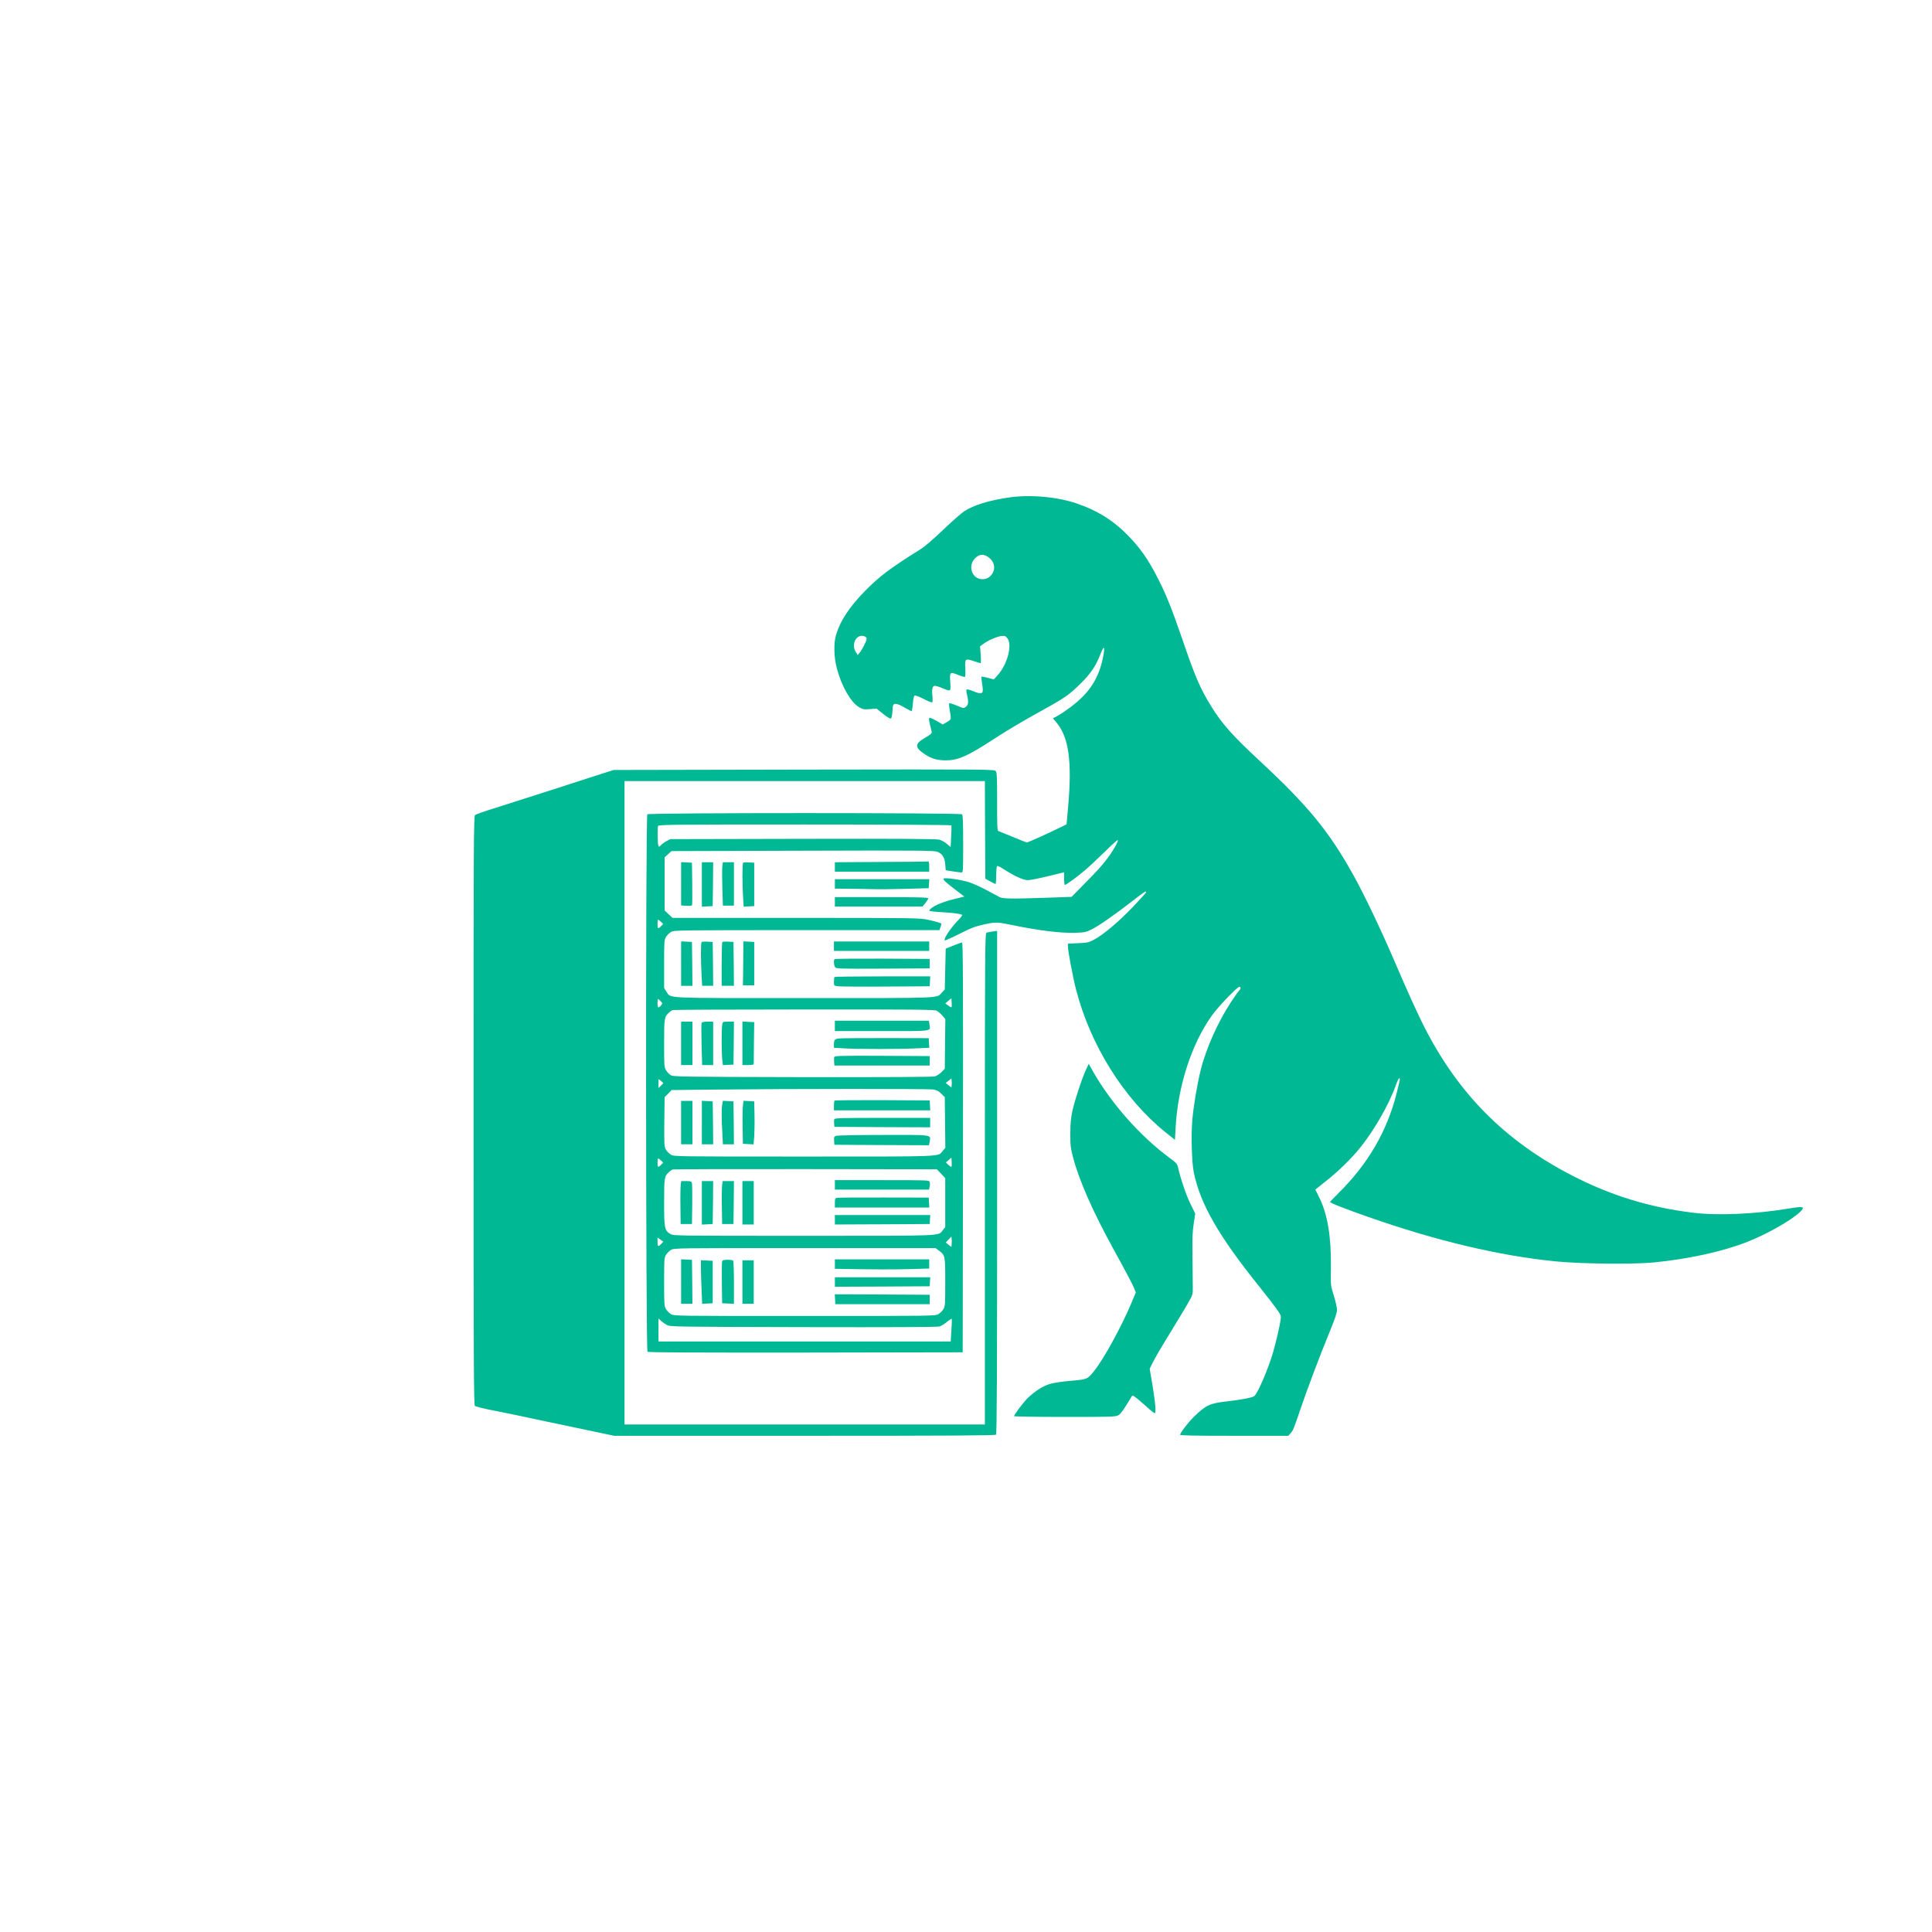 <svg version="1.0" xmlns="http://www.w3.org/2000/svg" width="2048pt" height="2048pt" viewBox="0 0 2048 2048" preserveAspectRatio="xMidYMid meet">

<g transform="translate(0,2048) scale(0.1,-0.1)" fill="#00b894" stroke="none">
<path d="M10678 15204 c-206 -32 -356 -79 -456 -143 -32 -21 -133 -110 -224 -197 -98 -94 -194 -177 -237 -204 -328 -205 -439 -289 -593 -446 -162 -165 -260 -313 -304 -459 -29 -93 -25 -244 9 -368 51 -187 147 -353 233 -403 41 -24 52 -26 115 -21 l70 6 67 -54 c37 -30 74 -54 82 -52 11 2 16 21 20 77 5 73 6 75 32 78 18 2 51 -11 98 -39 39 -23 73 -40 75 -37 3 3 8 40 12 82 4 54 11 80 20 83 8 3 50 -13 94 -36 43 -23 84 -39 89 -36 7 4 8 28 4 65 -8 75 0 110 26 110 12 0 47 -11 80 -25 91 -38 90 -39 83 65 -7 108 -4 111 85 75 35 -14 67 -23 71 -20 5 2 6 43 4 90 -7 103 0 108 91 76 33 -11 65 -21 70 -21 5 0 6 39 2 89 l-7 90 34 25 c48 36 143 78 192 84 37 4 44 1 63 -23 56 -71 1 -278 -103 -393 l-40 -44 -64 17 c-35 9 -65 14 -67 12 -3 -2 1 -36 7 -75 18 -111 7 -120 -97 -78 -32 14 -63 21 -67 17 -5 -5 -4 -26 2 -47 20 -80 18 -115 -9 -135 -25 -19 -26 -19 -98 12 -41 17 -77 28 -80 24 -3 -3 -1 -37 6 -76 17 -97 17 -95 -32 -124 l-43 -25 -58 35 c-33 19 -67 35 -76 35 -18 0 -16 -12 17 -146 4 -17 -7 -28 -71 -65 -110 -64 -111 -102 -1 -175 69 -46 132 -64 221 -64 130 0 230 44 498 218 156 102 306 191 552 327 207 114 269 158 381 270 108 107 162 188 210 313 15 40 31 69 36 64 11 -11 -13 -137 -42 -222 -63 -184 -173 -314 -385 -458 -33 -22 -72 -46 -87 -53 l-27 -12 38 -46 c131 -157 166 -412 124 -887 l-17 -192 -55 -27 c-113 -57 -353 -165 -365 -165 -6 0 -75 26 -151 59 -77 32 -146 60 -153 62 -10 4 -13 67 -12 309 0 252 -2 309 -14 325 -14 20 -32 20 -2033 17 l-2018 -4 -120 -38 c-66 -21 -311 -100 -545 -176 -234 -75 -507 -162 -607 -194 -100 -31 -188 -62 -197 -69 -15 -12 -16 -295 -16 -3132 0 -2669 2 -3120 14 -3132 8 -7 101 -31 208 -51 106 -21 297 -60 423 -88 127 -27 304 -64 395 -83 91 -19 229 -48 308 -65 l143 -30 2017 0 c1556 0 2021 3 2030 12 9 9 12 617 12 2676 l0 2664 -47 -6 c-27 -4 -56 -9 -65 -12 -17 -5 -18 -138 -18 -2610 l0 -2604 -1910 0 -1910 0 0 3410 0 3410 1910 0 1910 0 2 -517 3 -518 50 -27 c28 -15 53 -28 58 -28 4 0 7 39 7 88 0 48 4 92 8 99 5 8 28 -2 77 -34 107 -69 203 -113 250 -113 22 0 105 16 185 35 80 20 157 38 173 42 l27 6 0 -67 c0 -36 4 -66 8 -66 14 0 122 78 207 150 44 37 140 126 214 199 73 72 136 129 140 126 9 -9 -46 -108 -102 -183 -67 -90 -107 -134 -259 -288 l-129 -131 -257 -9 c-381 -13 -471 -12 -507 7 -16 9 -78 41 -136 73 -58 31 -139 68 -180 82 -73 26 -262 54 -275 41 -11 -10 13 -34 119 -115 l99 -76 -110 -27 c-113 -28 -197 -62 -242 -98 -14 -11 -22 -23 -18 -26 4 -4 67 -11 140 -15 120 -8 166 -13 205 -26 8 -2 -5 -22 -31 -49 -87 -89 -167 -208 -151 -223 3 -4 61 22 128 55 157 79 184 90 290 114 116 26 141 25 283 -4 284 -60 527 -90 681 -85 99 3 114 6 175 36 75 37 256 163 432 301 121 94 146 111 146 94 0 -6 -64 -76 -141 -157 -154 -160 -314 -295 -412 -347 -56 -30 -71 -33 -169 -37 l-108 -5 0 -26 c0 -49 52 -327 86 -459 153 -593 508 -1160 949 -1515 l100 -80 7 128 c23 436 167 885 383 1188 68 96 270 307 294 307 14 0 14 -27 0 -36 -6 -4 -47 -61 -91 -128 -139 -211 -266 -496 -322 -726 -37 -153 -74 -372 -87 -523 -14 -161 -6 -452 16 -557 70 -336 262 -670 696 -1211 67 -83 146 -185 176 -227 52 -73 54 -78 48 -122 -9 -66 -50 -242 -80 -345 -49 -170 -162 -434 -198 -463 -20 -17 -127 -38 -291 -57 -181 -20 -223 -40 -350 -163 -60 -59 -146 -171 -146 -191 0 -8 156 -11 573 -11 l574 0 20 23 c31 33 36 46 111 268 73 214 204 562 318 839 45 109 67 178 67 205 0 22 -15 90 -34 150 -34 110 -34 110 -31 290 4 336 -34 569 -122 748 l-43 87 108 86 c128 100 278 246 368 359 149 185 308 463 376 658 15 42 32 77 36 77 13 0 12 -5 -26 -157 -101 -403 -303 -750 -614 -1058 -50 -49 -91 -93 -91 -96 0 -11 139 -66 395 -156 724 -255 1398 -415 1995 -474 270 -27 824 -33 1045 -11 371 37 728 116 988 218 206 81 464 227 555 314 62 59 43 66 -110 40 -357 -60 -762 -78 -1023 -45 -463 57 -869 182 -1280 394 -715 368 -1217 876 -1579 1599 -72 145 -172 366 -286 632 -154 360 -335 741 -454 954 -257 462 -476 730 -991 1209 -292 271 -401 394 -517 582 -113 182 -170 314 -294 678 -121 352 -182 506 -275 686 -100 195 -185 316 -319 452 -155 157 -324 261 -545 335 -210 70 -502 94 -727 58z m-210 -624 c64 -39 88 -110 57 -170 -23 -45 -62 -70 -111 -70 -107 0 -158 135 -82 218 43 45 86 53 136 22z m-1288 -855 c11 -13 9 -26 -15 -75 -15 -32 -38 -71 -50 -86 l-23 -28 -21 34 c-44 70 -6 170 65 170 17 0 37 -7 44 -15z" fill="#00b894"/>
<path d="M6862 11848 c-19 -19 -17 -5681 2 -5697 10 -8 456 -10 1677 -9 l1664 3 3 2173 c2 1734 0 2172 -10 2172 -7 -1 -49 -16 -93 -34 l-80 -32 -5 -216 -5 -217 -30 -32 c-59 -63 34 -59 -1460 -59 -1512 0 -1411 -5 -1459 66 l-26 39 0 255 c0 237 1 257 20 288 11 18 34 41 52 52 33 20 54 20 1440 20 l1406 0 11 31 c6 18 11 34 11 36 0 7 -54 24 -143 43 -88 19 -131 20 -1399 20 l-1309 0 -42 39 -42 40 0 281 0 282 37 33 36 33 1394 4 c1242 4 1397 2 1427 -12 52 -23 75 -61 81 -133 l5 -62 75 -12 c41 -6 83 -12 93 -12 16 -1 17 20 17 302 0 222 -3 306 -12 315 -17 17 -3319 17 -3336 0z m3222 -117 c3 -5 3 -58 -1 -119 l-6 -111 -39 33 c-21 19 -58 39 -81 45 -31 9 -402 11 -1447 9 l-1405 -3 -40 -21 c-22 -12 -49 -32 -60 -44 -18 -20 -20 -20 -26 -3 -9 22 -11 186 -3 207 6 15 152 16 1554 16 878 0 1551 -4 1554 -9z m-3077 -1023 l23 -22 -22 -23 c-31 -33 -38 -29 -38 22 0 25 3 45 7 45 4 0 17 -10 30 -22z m3079 -905 c-2 -3 -18 5 -35 18 l-31 23 33 27 32 27 3 -45 c2 -25 1 -47 -2 -50z m-3086 67 c24 -24 25 -28 3 -52 -25 -28 -33 -22 -33 27 0 25 2 45 5 45 3 0 14 -9 25 -20z m2929 -104 c15 -8 42 -31 60 -51 l32 -37 -3 -263 -3 -264 -35 -36 c-19 -19 -51 -40 -71 -45 -24 -7 -521 -9 -1406 -8 -1313 3 -1369 4 -1395 22 -15 10 -37 33 -48 51 -19 30 -20 49 -20 284 0 269 2 283 52 327 12 12 30 24 38 27 8 3 635 6 1393 6 1185 1 1382 -1 1406 -13z m159 -790 l-3 -24 -30 24 -30 24 30 24 30 24 3 -24 c2 -13 2 -35 0 -48z m-3058 23 c0 -3 -11 -16 -25 -29 l-25 -23 0 47 0 47 25 -18 c13 -10 25 -21 25 -24z m2863 -68 c37 -6 58 -17 85 -45 l37 -36 3 -269 3 -268 -28 -33 c-53 -64 38 -60 -1470 -60 -1357 0 -1378 0 -1411 20 -18 11 -41 34 -52 52 -19 31 -20 47 -18 295 l3 263 38 37 37 38 473 5 c790 9 2249 9 2300 1z m192 -819 c-3 -3 -17 6 -32 20 l-26 26 29 25 29 25 3 -45 c2 -25 1 -48 -3 -51z m-3078 66 l23 -22 -22 -23 c-31 -33 -38 -29 -38 22 0 25 3 45 7 45 4 0 17 -10 30 -22z m2969 -140 l44 -47 0 -260 0 -259 -26 -32 c-55 -64 53 -60 -1470 -60 -1373 0 -1387 0 -1419 20 -61 37 -65 60 -65 335 0 262 2 277 52 321 12 12 30 24 38 27 8 3 642 5 1408 4 l1393 -2 45 -47z m112 -747 l-3 -29 -30 23 -29 24 29 31 30 32 3 -26 c2 -14 2 -39 0 -55z m-3079 3 c-32 -34 -39 -30 -39 22 l0 45 31 -21 30 -22 -22 -24z m2941 -69 c70 -52 70 -52 70 -335 0 -237 -1 -257 -20 -288 -11 -18 -34 -41 -52 -52 -33 -20 -54 -20 -1418 -20 -1364 0 -1385 0 -1418 20 -18 11 -41 34 -52 52 -19 31 -20 51 -20 288 0 237 1 257 20 288 11 18 34 41 52 52 33 20 54 20 1419 20 l1385 0 34 -25z m135 -851 l-7 -114 -1549 0 -1549 0 0 122 0 122 28 -26 c15 -14 43 -34 62 -44 34 -18 92 -19 1445 -22 945 -2 1422 0 1445 7 19 6 55 28 80 50 25 21 47 35 49 29 2 -5 0 -61 -4 -124z" fill="#00b894"/>
<path d="M8850 9605 l0 -55 499 0 c553 0 514 -5 504 69 l-6 41 -498 0 -499 0 0 -55z" fill="#00b894"/>
<path d="M7220 9420 l0 -230 60 0 60 0 0 230 0 230 -60 0 -60 0 0 -230z" fill="#00b894"/>
<path d="M7437 9636 c-3 -7 -3 -111 0 -230 l6 -216 59 0 58 0 0 230 0 230 -59 0 c-40 0 -60 -4 -64 -14z" fill="#00b894"/>
<path d="M7656 9619 c-8 -41 -8 -289 0 -368 l7 -62 56 3 56 3 3 228 2 227 -59 0 c-58 0 -59 0 -65 -31z" fill="#00b894"/>
<path d="M7870 9420 l0 -230 60 0 c51 0 60 3 60 18 0 9 1 112 2 227 l3 210 -62 3 -63 3 0 -231z" fill="#00b894"/>
<path d="M8900 9472 c-51 -4 -60 -13 -60 -63 l0 -36 107 -6 c137 -9 591 -9 767 0 l137 6 -3 51 -3 51 -450 1 c-247 0 -470 -1 -495 -4z" fill="#00b894"/>
<path d="M8844 9276 c-3 -8 -4 -31 -2 -52 l3 -39 505 0 505 0 0 50 0 50 -503 3 c-424 2 -503 0 -508 -12z" fill="#00b894"/>
<path d="M8847 8813 c-4 -3 -7 -28 -7 -55 l0 -48 511 0 510 0 -3 53 -3 52 -501 3 c-275 1 -504 -1 -507 -5z" fill="#00b894"/>
<path d="M7220 8580 l0 -230 60 0 60 0 0 230 0 230 -60 0 -60 0 0 -230z" fill="#00b894"/>
<path d="M7440 8580 l0 -230 60 0 60 0 -2 228 -3 227 -57 3 -58 3 0 -231z" fill="#00b894"/>
<path d="M7656 8773 c-8 -49 -8 -150 1 -301 l6 -122 59 0 58 0 -2 228 -3 227 -56 3 -56 3 -7 -38z" fill="#00b894"/>
<path d="M7875 8758 c-3 -29 -5 -132 -3 -228 l3 -175 57 -3 56 -3 7 83 c3 46 5 148 3 228 l-3 145 -57 3 -56 3 -7 -53z" fill="#00b894"/>
<path d="M8844 8616 c-3 -8 -4 -29 -2 -48 l3 -33 508 -3 507 -2 0 50 0 50 -505 0 c-425 0 -506 -2 -511 -14z" fill="#00b894"/>
<path d="M8862 8439 c-20 -7 -23 -15 -20 -51 l3 -43 502 -3 501 -2 7 40 c12 74 39 70 -494 69 -267 0 -486 -4 -499 -10z" fill="#00b894"/>
<path d="M8850 7920 l0 -50 499 0 499 0 7 30 c4 16 4 39 0 50 -6 20 -13 20 -506 20 l-499 0 0 -50z" fill="#00b894"/>
<path d="M7216 7918 c-3 -24 -5 -126 -3 -228 l2 -185 60 0 60 0 3 205 c1 113 0 215 -3 228 -5 19 -12 22 -60 22 l-54 0 -5 -42z" fill="#00b894"/>
<path d="M7440 7730 l0 -231 58 3 57 3 3 228 2 227 -60 0 -60 0 0 -230z" fill="#00b894"/>
<path d="M7655 7918 c-3 -24 -5 -126 -3 -228 l3 -185 60 0 60 0 3 228 2 227 -59 0 -60 0 -6 -42z" fill="#00b894"/>
<path d="M7870 7730 l0 -230 60 0 60 0 0 230 0 230 -60 0 -60 0 0 -230z" fill="#00b894"/>
<path d="M8873 7783 c-20 -4 -23 -11 -23 -54 l0 -49 501 0 500 0 -3 53 -3 52 -475 1 c-261 1 -485 -1 -497 -3z" fill="#00b894"/>
<path d="M8850 7550 l0 -50 503 2 502 3 3 48 3 47 -505 0 -506 0 0 -50z" fill="#00b894"/>
<path d="M7220 6895 l0 -235 60 0 60 0 -2 233 -3 232 -57 3 -58 3 0 -236z" fill="#00b894"/>
<path d="M7654 7105 c-2 -11 -3 -114 -2 -230 l3 -210 63 -3 62 -3 0 223 c0 123 -4 228 -8 234 -4 6 -31 10 -60 10 -44 -1 -54 -4 -58 -21z" fill="#00b894"/>
<path d="M8850 7080 l0 -50 68 -1 c315 -6 568 -7 735 -2 l197 6 0 48 0 49 -500 0 -500 0 0 -50z" fill="#00b894"/>
<path d="M7430 7042 c0 -43 3 -147 7 -231 l6 -152 56 3 56 3 0 225 0 225 -62 3 -63 3 0 -79z" fill="#00b894"/>
<path d="M7870 6890 l0 -230 60 0 60 0 0 230 0 230 -60 0 -60 0 0 -230z" fill="#00b894"/>
<path d="M8850 6890 l0 -50 503 2 502 3 3 48 3 47 -505 0 -506 0 0 -50z" fill="#00b894"/>
<path d="M8852 6708 l3 -53 500 0 500 0 0 50 0 50 -503 3 -503 2 3 -52z" fill="#00b894"/>
<path d="M9333 11343 l-483 -3 0 -50 0 -50 500 0 500 0 0 55 c0 47 -3 55 -17 53 -10 -2 -235 -4 -500 -5z" fill="#00b894"/>
<path d="M7220 11111 l0 -229 56 -4 c33 -2 58 1 60 7 3 6 3 109 2 230 l-3 220 -57 3 -58 3 0 -230z" fill="#00b894"/>
<path d="M7440 11105 l0 -236 58 3 57 3 3 233 2 232 -60 0 -60 0 0 -235z" fill="#00b894"/>
<path d="M7657 11298 c-3 -24 -3 -127 0 -230 l6 -188 59 0 58 0 0 230 0 230 -59 0 -58 0 -6 -42z" fill="#00b894"/>
<path d="M7877 11334 c-9 -9 -9 -236 0 -367 l6 -98 56 3 56 3 0 230 0 230 -55 3 c-31 2 -59 0 -63 -4z" fill="#00b894"/>
<path d="M8850 11110 l0 -50 113 -1 c61 0 180 -2 262 -4 83 -3 256 -1 385 3 l235 7 3 48 3 47 -500 0 -501 0 0 -50z" fill="#00b894"/>
<path d="M8850 10920 l0 -50 464 0 465 0 30 37 c17 21 31 43 31 50 0 10 -101 13 -495 13 l-495 0 0 -50z" fill="#00b894"/>
<path d="M7220 10265 l0 -235 60 0 60 0 -2 233 -3 232 -57 3 -58 3 0 -236z" fill="#00b894"/>
<path d="M7437 10494 c-9 -9 -9 -202 0 -351 l6 -113 59 0 58 0 -2 233 -3 232 -55 3 c-31 2 -59 0 -63 -4z" fill="#00b894"/>
<path d="M7657 10494 c-4 -4 -7 -110 -7 -236 l0 -228 65 0 65 0 -2 233 -3 232 -55 3 c-31 2 -59 0 -63 -4z" fill="#00b894"/>
<path d="M7879 10378 c0 -68 -1 -172 -2 -233 l-2 -110 60 0 60 0 0 230 0 230 -57 3 -58 3 -1 -123z" fill="#00b894"/>
<path d="M8840 10450 l0 -50 505 0 505 0 0 50 0 50 -505 0 -505 0 0 -50z" fill="#00b894"/>
<path d="M8847 10313 c-12 -11 -8 -68 6 -86 11 -16 51 -17 507 -15 l495 3 0 50 0 50 -501 3 c-275 1 -504 -1 -507 -5z" fill="#00b894"/>
<path d="M8847 10123 c-4 -3 -7 -26 -7 -49 0 -43 0 -43 43 -49 23 -3 251 -5 507 -3 l465 3 3 53 3 52 -504 0 c-277 0 -507 -3 -510 -7z" fill="#00b894"/>
<path d="M11509 9134 c-45 -100 -116 -316 -141 -430 -16 -74 -22 -134 -22 -239 -1 -122 3 -154 28 -250 61 -238 208 -574 426 -970 155 -283 205 -378 223 -423 l17 -43 -47 -112 c-104 -250 -297 -600 -397 -723 -69 -85 -71 -86 -245 -101 -88 -7 -185 -22 -221 -33 -72 -21 -158 -76 -234 -148 -47 -46 -146 -177 -146 -194 0 -4 242 -8 538 -8 512 0 538 1 569 19 26 17 62 67 141 201 7 12 22 4 78 -44 38 -32 88 -76 111 -97 23 -21 47 -39 54 -39 16 0 7 110 -27 313 l-27 158 36 72 c20 40 95 169 168 287 73 118 159 262 193 320 60 104 61 106 60 180 0 41 -2 188 -3 325 -3 194 0 274 13 355 l16 105 -49 100 c-46 92 -108 274 -132 386 -9 41 -17 50 -95 108 -305 225 -612 572 -803 905 l-50 89 -32 -69z" fill="#00b894"/>
</g>
</svg>